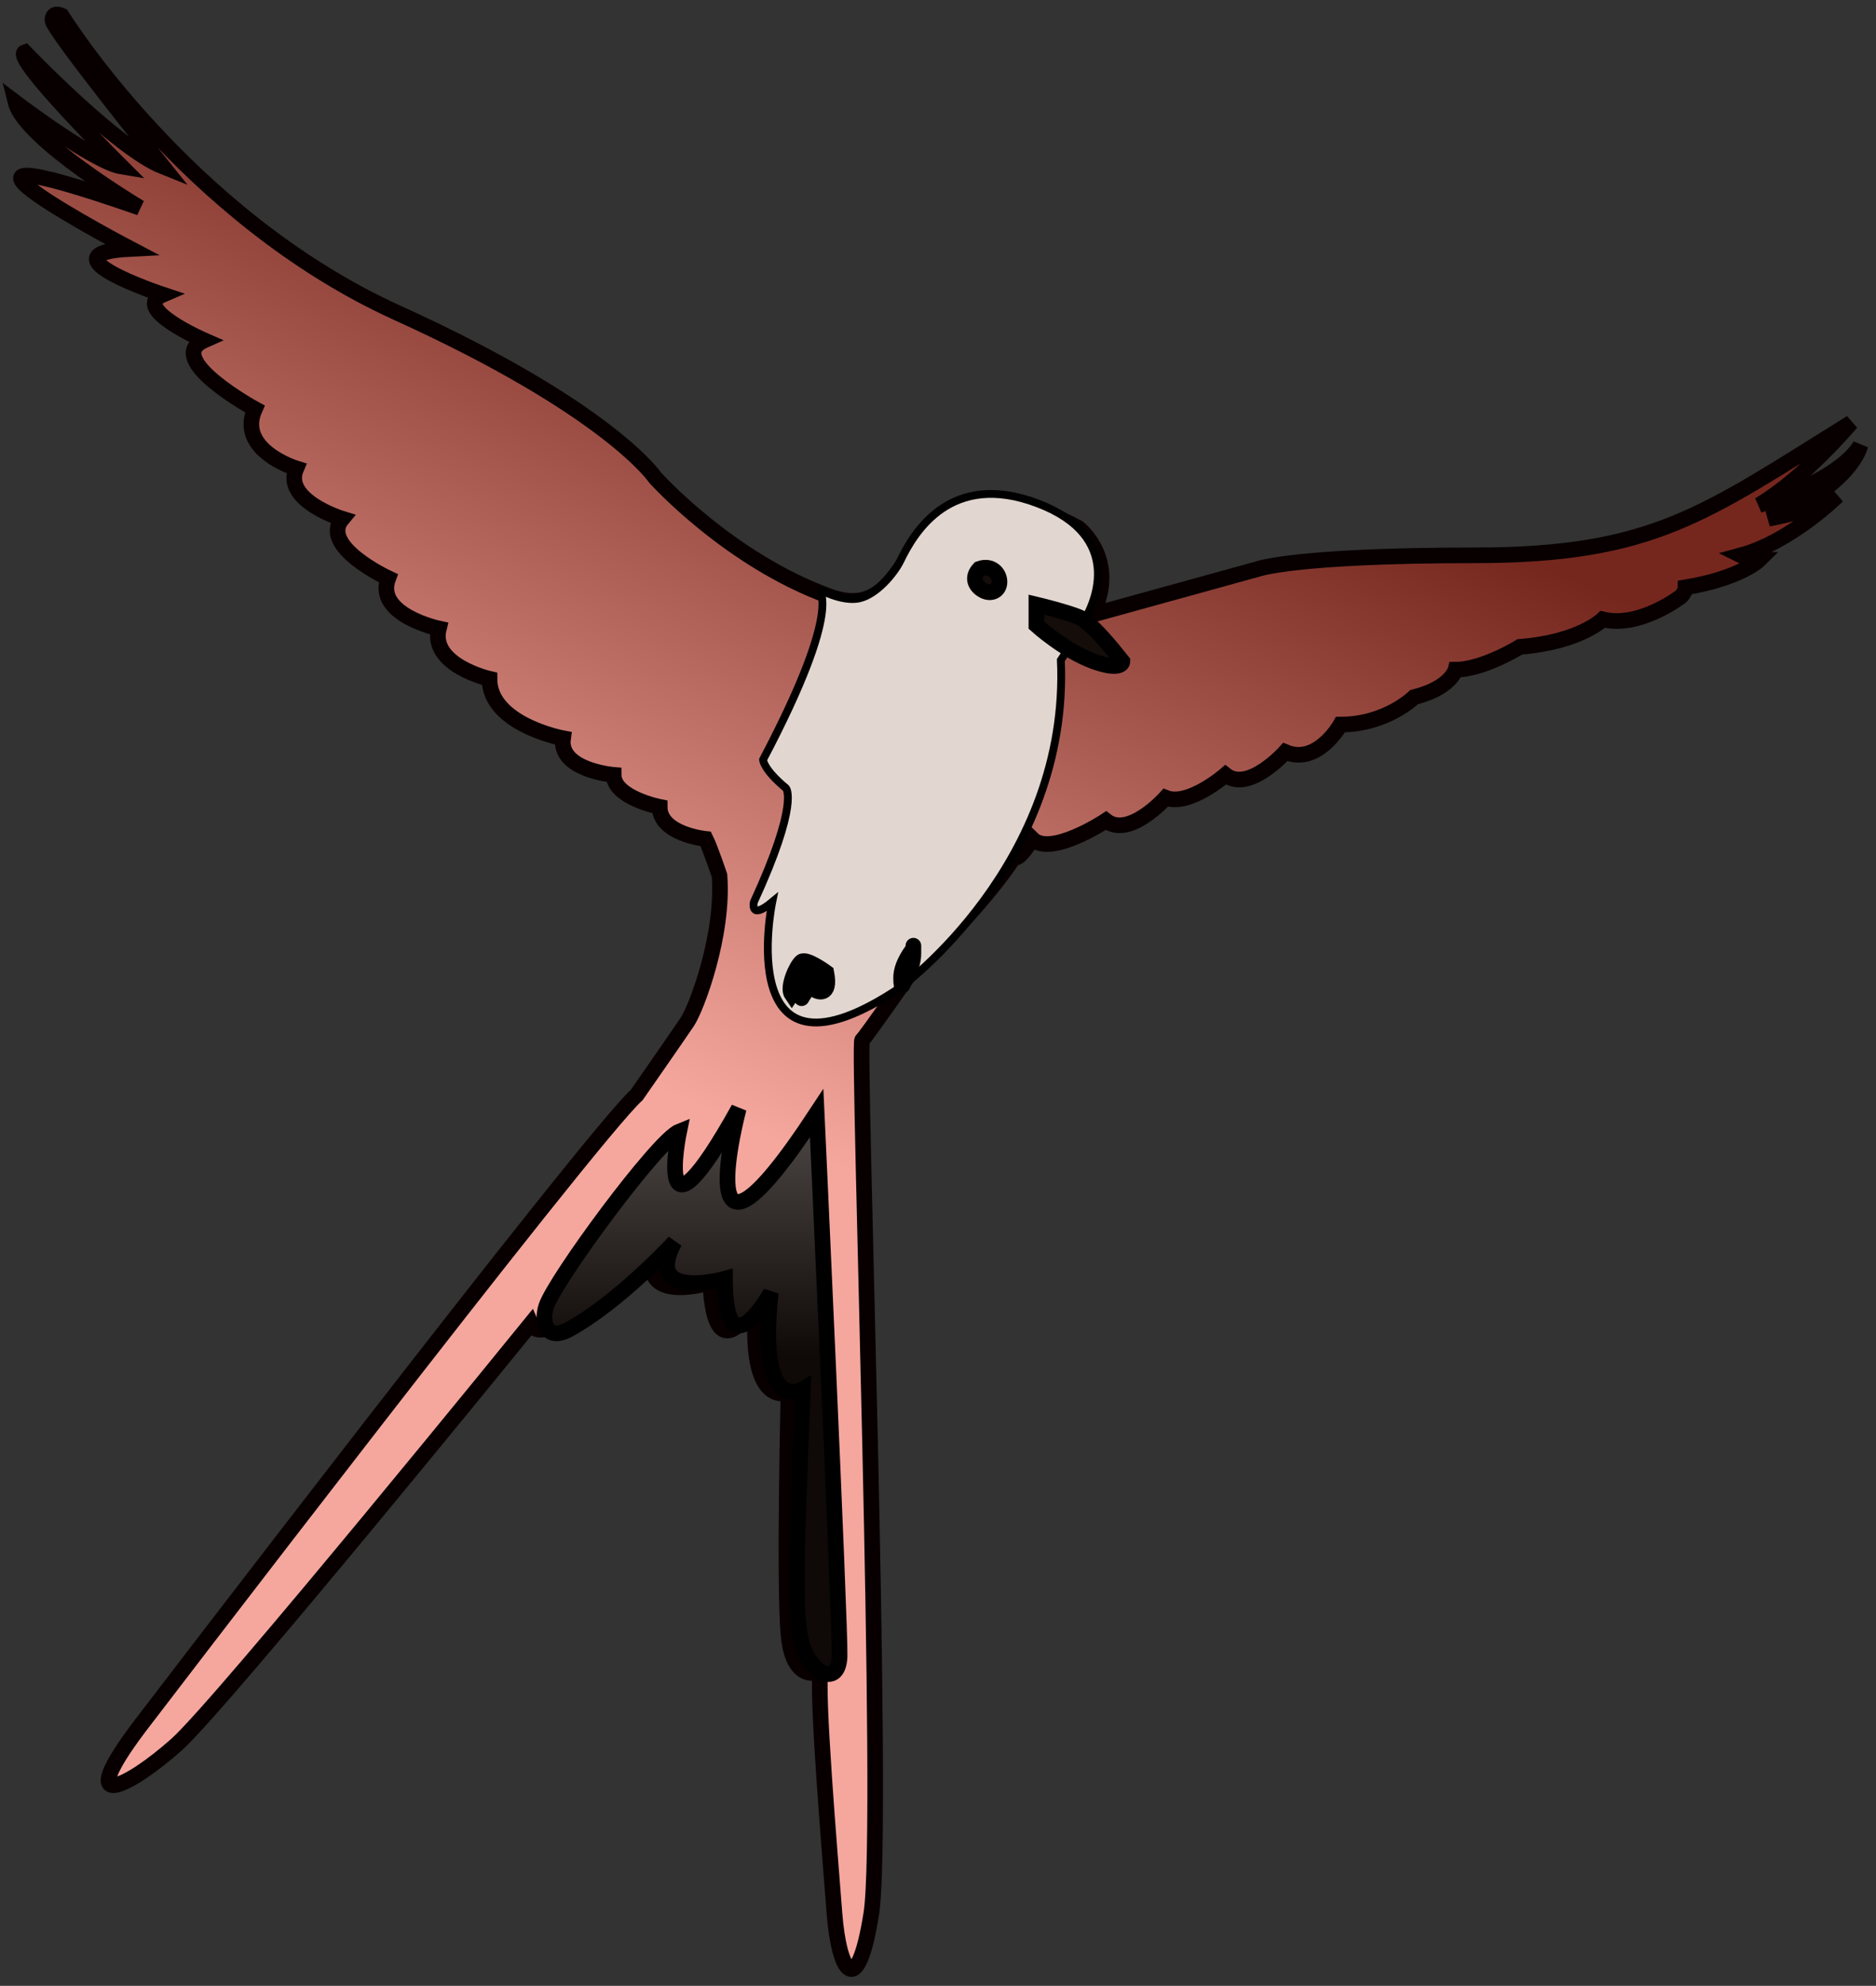 <svg width="120" height="127" viewBox="0 0 120 127" fill="none" xmlns="http://www.w3.org/2000/svg">
<rect x="0" y="0" width="120" height="127" fill="#333333" stroke="none"/>
<path fill-rule="evenodd" clip-rule="evenodd" d="M3.943 1C3.943 1 11.888 13.87 25.424 20.012C38.96 26.155 41.903 30.542 41.903 30.542C41.903 30.542 46.611 35.807 53.085 38.147C59.559 40.487 56.91 27.325 68.975 33.76C68.975 33.76 71.623 35.807 69.858 39.317L80.451 36.392C80.451 36.392 82.805 35.515 94.282 35.515C105.758 35.515 108.995 32.882 118.411 27.032C118.411 27.032 115.469 30.542 112.526 32.297C112.526 32.297 117.529 30.835 119 28.495C119 28.495 118.411 31.127 113.115 33.175C113.115 33.175 116.352 32.59 117.529 31.712C117.529 31.712 114.586 34.637 111.349 35.515C111.349 35.515 111.938 35.807 112.526 35.807C112.526 35.807 111.349 36.977 107.818 37.562C107.818 37.562 107.818 37.855 107.524 38.147C107.524 38.147 104.875 40.195 102.521 39.61C102.521 39.61 101.05 41.072 97.224 41.365C97.224 41.365 94.87 42.827 93.105 42.827C93.105 42.827 92.811 43.997 90.456 44.582C90.456 44.582 88.691 46.337 85.748 46.337C85.748 46.337 84.277 48.97 82.217 48.092C82.217 48.092 79.863 50.725 78.391 49.555C78.391 49.555 76.037 51.602 74.566 51.017C74.566 51.017 72.212 53.65 70.741 52.48C70.741 52.48 67.21 54.82 66.032 53.65C66.032 53.65 65.15 55.112 64.855 54.82C64.855 54.82 63.09 57.745 58.087 62.425C58.087 62.425 55.439 66.227 55.145 66.519C54.85 66.812 56.616 116.829 55.733 122.387C54.85 127.944 53.673 126.189 53.379 122.387C53.085 118.584 52.202 108.054 52.496 106.884C52.496 106.884 50.731 107.762 50.436 104.544C50.142 101.327 50.436 89.042 50.436 89.042C50.436 89.042 47.788 90.212 48.377 83.192C48.377 83.192 45.728 88.164 45.434 82.022C45.434 82.022 40.726 83.484 41.903 79.974C41.903 79.974 34.84 86.702 33.958 84.654C33.958 84.654 14.242 108.932 11.299 111.564C8.357 114.197 4.531 116.244 8.945 110.394C8.945 110.394 37.783 72.662 40.726 70.029C40.726 70.029 43.374 66.227 43.963 65.35C44.551 64.472 46.317 59.792 46.022 55.99C46.022 55.99 45.434 54.235 45.14 53.65C45.14 53.65 42.197 53.357 42.197 51.602C42.197 51.602 39.254 51.017 39.254 49.555C39.254 49.555 35.723 49.262 36.017 47.215C36.017 47.215 31.309 46.337 31.309 43.412C31.309 43.412 27.484 42.535 28.072 40.195C28.072 40.195 23.953 39.317 24.835 36.977C24.835 36.977 20.421 34.93 21.893 33.175C21.893 33.175 18.067 32.005 18.95 29.957C18.95 29.957 15.125 28.787 16.302 26.155C16.302 26.155 10.416 22.937 13.065 21.767C13.065 21.767 8.357 19.72 10.416 18.842C10.416 18.842 2.471 16.21 8.357 15.917C8.357 15.917 -7.828 7.435 8.945 13.285C8.945 13.285 1.589 8.897 1 6.557C1 6.557 6.002 10.36 7.768 10.652C7.768 10.652 0.706 3.632 1.589 3.34C1.589 3.34 7.474 9.482 10.416 10.652C10.416 10.652 3.354 1.877 3.354 1.292C3.354 0.708 3.943 1 3.943 1Z" fill="#EA4F3C"/>
<path fill-rule="evenodd" clip-rule="evenodd" d="M3.943 1C3.943 1 11.888 13.87 25.424 20.012C38.96 26.155 41.903 30.542 41.903 30.542C41.903 30.542 46.611 35.807 53.085 38.147C59.559 40.487 56.91 27.325 68.975 33.76C68.975 33.76 71.623 35.807 69.858 39.317L80.451 36.392C80.451 36.392 82.805 35.515 94.282 35.515C105.758 35.515 108.995 32.882 118.411 27.032C118.411 27.032 115.469 30.542 112.526 32.297C112.526 32.297 117.529 30.835 119 28.495C119 28.495 118.411 31.127 113.115 33.175C113.115 33.175 116.352 32.59 117.529 31.712C117.529 31.712 114.586 34.637 111.349 35.515C111.349 35.515 111.938 35.807 112.526 35.807C112.526 35.807 111.349 36.977 107.818 37.562C107.818 37.562 107.818 37.855 107.524 38.147C107.524 38.147 104.875 40.195 102.521 39.61C102.521 39.61 101.05 41.072 97.224 41.365C97.224 41.365 94.87 42.827 93.105 42.827C93.105 42.827 92.811 43.997 90.456 44.582C90.456 44.582 88.691 46.337 85.748 46.337C85.748 46.337 84.277 48.97 82.217 48.092C82.217 48.092 79.863 50.725 78.391 49.555C78.391 49.555 76.037 51.602 74.566 51.017C74.566 51.017 72.212 53.65 70.741 52.48C70.741 52.48 67.21 54.82 66.032 53.65C66.032 53.65 65.15 55.112 64.855 54.82C64.855 54.82 63.09 57.745 58.087 62.425C58.087 62.425 55.439 66.227 55.145 66.519C54.85 66.812 56.616 116.829 55.733 122.387C54.85 127.944 53.673 126.189 53.379 122.387C53.085 118.584 52.202 108.054 52.496 106.884C52.496 106.884 50.731 107.762 50.436 104.544C50.142 101.327 50.436 89.042 50.436 89.042C50.436 89.042 47.788 90.212 48.377 83.192C48.377 83.192 45.728 88.164 45.434 82.022C45.434 82.022 40.726 83.484 41.903 79.974C41.903 79.974 34.84 86.702 33.958 84.654C33.958 84.654 14.242 108.932 11.299 111.564C8.357 114.197 4.531 116.244 8.945 110.394C8.945 110.394 37.783 72.662 40.726 70.029C40.726 70.029 43.374 66.227 43.963 65.35C44.551 64.472 46.317 59.792 46.022 55.99C46.022 55.99 45.434 54.235 45.14 53.65C45.14 53.65 42.197 53.357 42.197 51.602C42.197 51.602 39.254 51.017 39.254 49.555C39.254 49.555 35.723 49.262 36.017 47.215C36.017 47.215 31.309 46.337 31.309 43.412C31.309 43.412 27.484 42.535 28.072 40.195C28.072 40.195 23.953 39.317 24.835 36.977C24.835 36.977 20.421 34.93 21.893 33.175C21.893 33.175 18.067 32.005 18.95 29.957C18.95 29.957 15.125 28.787 16.302 26.155C16.302 26.155 10.416 22.937 13.065 21.767C13.065 21.767 8.357 19.72 10.416 18.842C10.416 18.842 2.471 16.21 8.357 15.917C8.357 15.917 -7.828 7.435 8.945 13.285C8.945 13.285 1.589 8.897 1 6.557C1 6.557 6.002 10.36 7.768 10.652C7.768 10.652 0.706 3.632 1.589 3.34C1.589 3.34 7.474 9.482 10.416 10.652C10.416 10.652 3.354 1.877 3.354 1.292C3.354 0.708 3.943 1 3.943 1Z" fill="url(#paint0_linear)" style="mix-blend-mode:lighten"/>
<path fill-rule="evenodd" clip-rule="evenodd" d="M3.943 1C3.943 1 11.888 13.87 25.424 20.012C38.96 26.155 41.903 30.542 41.903 30.542C41.903 30.542 46.611 35.807 53.085 38.147C59.559 40.487 56.91 27.325 68.975 33.76C68.975 33.76 71.623 35.807 69.858 39.317L80.451 36.392C80.451 36.392 82.805 35.515 94.282 35.515C105.758 35.515 108.995 32.882 118.411 27.032C118.411 27.032 115.469 30.542 112.526 32.297C112.526 32.297 117.529 30.835 119 28.495C119 28.495 118.411 31.127 113.115 33.175C113.115 33.175 116.352 32.59 117.529 31.712C117.529 31.712 114.586 34.637 111.349 35.515C111.349 35.515 111.938 35.807 112.526 35.807C112.526 35.807 111.349 36.977 107.818 37.562C107.818 37.562 107.818 37.855 107.524 38.147C107.524 38.147 104.875 40.195 102.521 39.61C102.521 39.61 101.05 41.072 97.224 41.365C97.224 41.365 94.87 42.827 93.105 42.827C93.105 42.827 92.811 43.997 90.456 44.582C90.456 44.582 88.691 46.337 85.748 46.337C85.748 46.337 84.277 48.97 82.217 48.092C82.217 48.092 79.863 50.725 78.391 49.555C78.391 49.555 76.037 51.602 74.566 51.017C74.566 51.017 72.212 53.65 70.741 52.48C70.741 52.48 67.21 54.82 66.032 53.65C66.032 53.65 65.15 55.112 64.855 54.82C64.855 54.82 63.09 57.745 58.087 62.425C58.087 62.425 55.439 66.227 55.145 66.519C54.85 66.812 56.616 116.829 55.733 122.387C54.85 127.944 53.673 126.189 53.379 122.387C53.085 118.584 52.202 108.054 52.496 106.884C52.496 106.884 50.731 107.762 50.436 104.544C50.142 101.327 50.436 89.042 50.436 89.042C50.436 89.042 47.788 90.212 48.377 83.192C48.377 83.192 45.728 88.164 45.434 82.022C45.434 82.022 40.726 83.484 41.903 79.974C41.903 79.974 34.84 86.702 33.958 84.654C33.958 84.654 14.242 108.932 11.299 111.564C8.357 114.197 4.531 116.244 8.945 110.394C8.945 110.394 37.783 72.662 40.726 70.029C40.726 70.029 43.374 66.227 43.963 65.35C44.551 64.472 46.317 59.792 46.022 55.99C46.022 55.99 45.434 54.235 45.14 53.65C45.14 53.65 42.197 53.357 42.197 51.602C42.197 51.602 39.254 51.017 39.254 49.555C39.254 49.555 35.723 49.262 36.017 47.215C36.017 47.215 31.309 46.337 31.309 43.412C31.309 43.412 27.484 42.535 28.072 40.195C28.072 40.195 23.953 39.317 24.835 36.977C24.835 36.977 20.421 34.93 21.893 33.175C21.893 33.175 18.067 32.005 18.95 29.957C18.95 29.957 15.125 28.787 16.302 26.155C16.302 26.155 10.416 22.937 13.065 21.767C13.065 21.767 8.357 19.72 10.416 18.842C10.416 18.842 2.471 16.21 8.357 15.917C8.357 15.917 -7.828 7.435 8.945 13.285C8.945 13.285 1.589 8.897 1 6.557C1 6.557 6.002 10.36 7.768 10.652C7.768 10.652 0.706 3.632 1.589 3.34C1.589 3.34 7.474 9.482 10.416 10.652C10.416 10.652 3.354 1.877 3.354 1.292C3.354 0.708 3.943 1 3.943 1Z" stroke="#080000"/>
<path fill-rule="evenodd" clip-rule="evenodd" d="M34.938 83.544C35.505 81.835 42.073 72.915 43.442 72.366C43.442 72.366 41.682 80.897 47.254 70.895C47.254 70.895 43.735 84.132 52.239 71.19C52.239 71.19 53.757 103.916 53.705 105.9C53.654 107.884 51.946 107.077 51.359 105.312C50.773 103.547 50.92 99.85 51.359 88.839C51.359 88.839 48.427 90.604 49.307 82.662C49.307 82.662 46.374 87.957 46.374 81.779C46.374 81.779 41.096 83.25 43.148 79.426C43.148 79.426 39.63 83.25 36.404 85.015C34.867 85.856 34.644 84.427 34.938 83.544Z" fill="#140D0A"/>
<path fill-rule="evenodd" clip-rule="evenodd" d="M34.938 83.544C35.505 81.835 42.073 72.915 43.442 72.366C43.442 72.366 41.682 80.897 47.254 70.895C47.254 70.895 43.735 84.132 52.239 71.19C52.239 71.19 53.757 103.916 53.705 105.9C53.654 107.884 51.946 107.077 51.359 105.312C50.773 103.547 50.92 99.85 51.359 88.839C51.359 88.839 48.427 90.604 49.307 82.662C49.307 82.662 46.374 87.957 46.374 81.779C46.374 81.779 41.096 83.25 43.148 79.426C43.148 79.426 39.63 83.25 36.404 85.015C34.867 85.856 34.644 84.427 34.938 83.544Z" fill="url(#paint1_linear)" fill-opacity="0.5" style="mix-blend-mode:lighten"/>
<path fill-rule="evenodd" clip-rule="evenodd" d="M34.938 83.544C35.505 81.835 42.073 72.915 43.442 72.366C43.442 72.366 41.682 80.897 47.254 70.895C47.254 70.895 43.735 84.132 52.239 71.19C52.239 71.19 53.757 103.916 53.705 105.9C53.654 107.884 51.946 107.077 51.359 105.312C50.773 103.547 50.92 99.85 51.359 88.839C51.359 88.839 48.427 90.604 49.307 82.662C49.307 82.662 46.374 87.957 46.374 81.779C46.374 81.779 41.096 83.25 43.148 79.426C43.148 79.426 39.63 83.25 36.404 85.015C34.867 85.856 34.644 84.427 34.938 83.544Z" stroke="black"/>
<path fill-rule="evenodd" clip-rule="evenodd" d="M52.327 37.66C52.327 37.66 54.085 38.57 48.81 48.582C48.81 48.582 48.81 49.189 50.275 50.403C50.275 50.403 51.154 51.313 48.224 57.684C48.224 57.684 47.931 58.898 49.396 57.684C49.396 57.684 46.759 70.426 57.602 63.145C57.602 63.145 68.445 55.257 67.859 42.211C67.859 42.211 68.445 41.301 68.738 40.997C69.031 40.694 69.324 39.784 69.617 39.177C69.91 38.57 71.962 34.323 66.394 32.199C60.825 30.075 58.481 34.019 57.602 35.84C57.203 36.665 56.071 38.02 54.964 38.267C53.858 38.514 52.327 37.66 52.327 37.66Z" fill="#E2D7D0" stroke="black" stroke-width="0.5"/>
<path fill-rule="evenodd" clip-rule="evenodd" d="M66.293 38.663C66.293 38.663 69.047 39.324 69.353 39.655C69.659 39.985 69.964 39.985 71.8 42.3C71.8 42.3 71.8 42.961 69.964 42.3C68.129 41.638 66.293 39.985 66.293 39.985V38.663Z" fill="#140D0A" stroke="black"/>
<path fill-rule="evenodd" clip-rule="evenodd" d="M51.277 61.499C50.962 61.731 50.33 63.124 50.646 63.588L51.277 62.659C51.277 62.659 51.277 64.052 51.277 63.82C51.277 63.82 51.909 62.892 51.909 62.659C51.909 62.659 52.54 63.124 52.224 63.356C52.224 63.356 53.171 63.82 52.856 62.195C52.856 62.195 51.593 61.267 51.277 61.499Z" fill="#140D0A" stroke="black"/>
<path fill-rule="evenodd" clip-rule="evenodd" d="M58.426 60.675C58.426 60.675 57.64 61.6 57.64 62.524C57.64 63.449 57.797 62.833 57.797 62.833C57.797 62.833 58.426 61.908 58.426 60.983C58.426 60.059 58.426 60.675 58.426 60.675Z" fill="#140D0A" stroke="black"/>
<path fill-rule="evenodd" clip-rule="evenodd" d="M62.642 36.378C63.417 36.1 63.933 36.656 63.933 37.212C63.933 37.768 63.417 38.045 62.9 37.768C62.383 37.49 62.125 36.934 62.642 36.378Z" fill="#140D0A" stroke="black"/>
<defs>
<linearGradient id="paint0_linear" x1="64.521" y1="79.056" x2="85.274" y2="30.457" gradientUnits="userSpaceOnUse">
<stop stop-color="white" stop-opacity="0.5"/>
<stop offset="1" stop-opacity="0.5"/>
</linearGradient>
<linearGradient id="paint1_linear" x1="40.141" y1="70.895" x2="40.141" y2="86.7" gradientUnits="userSpaceOnUse">
<stop stop-color="white" stop-opacity="0.5"/>
<stop offset="1" stop-opacity="0.5"/>
</linearGradient>
</defs>
</svg>
